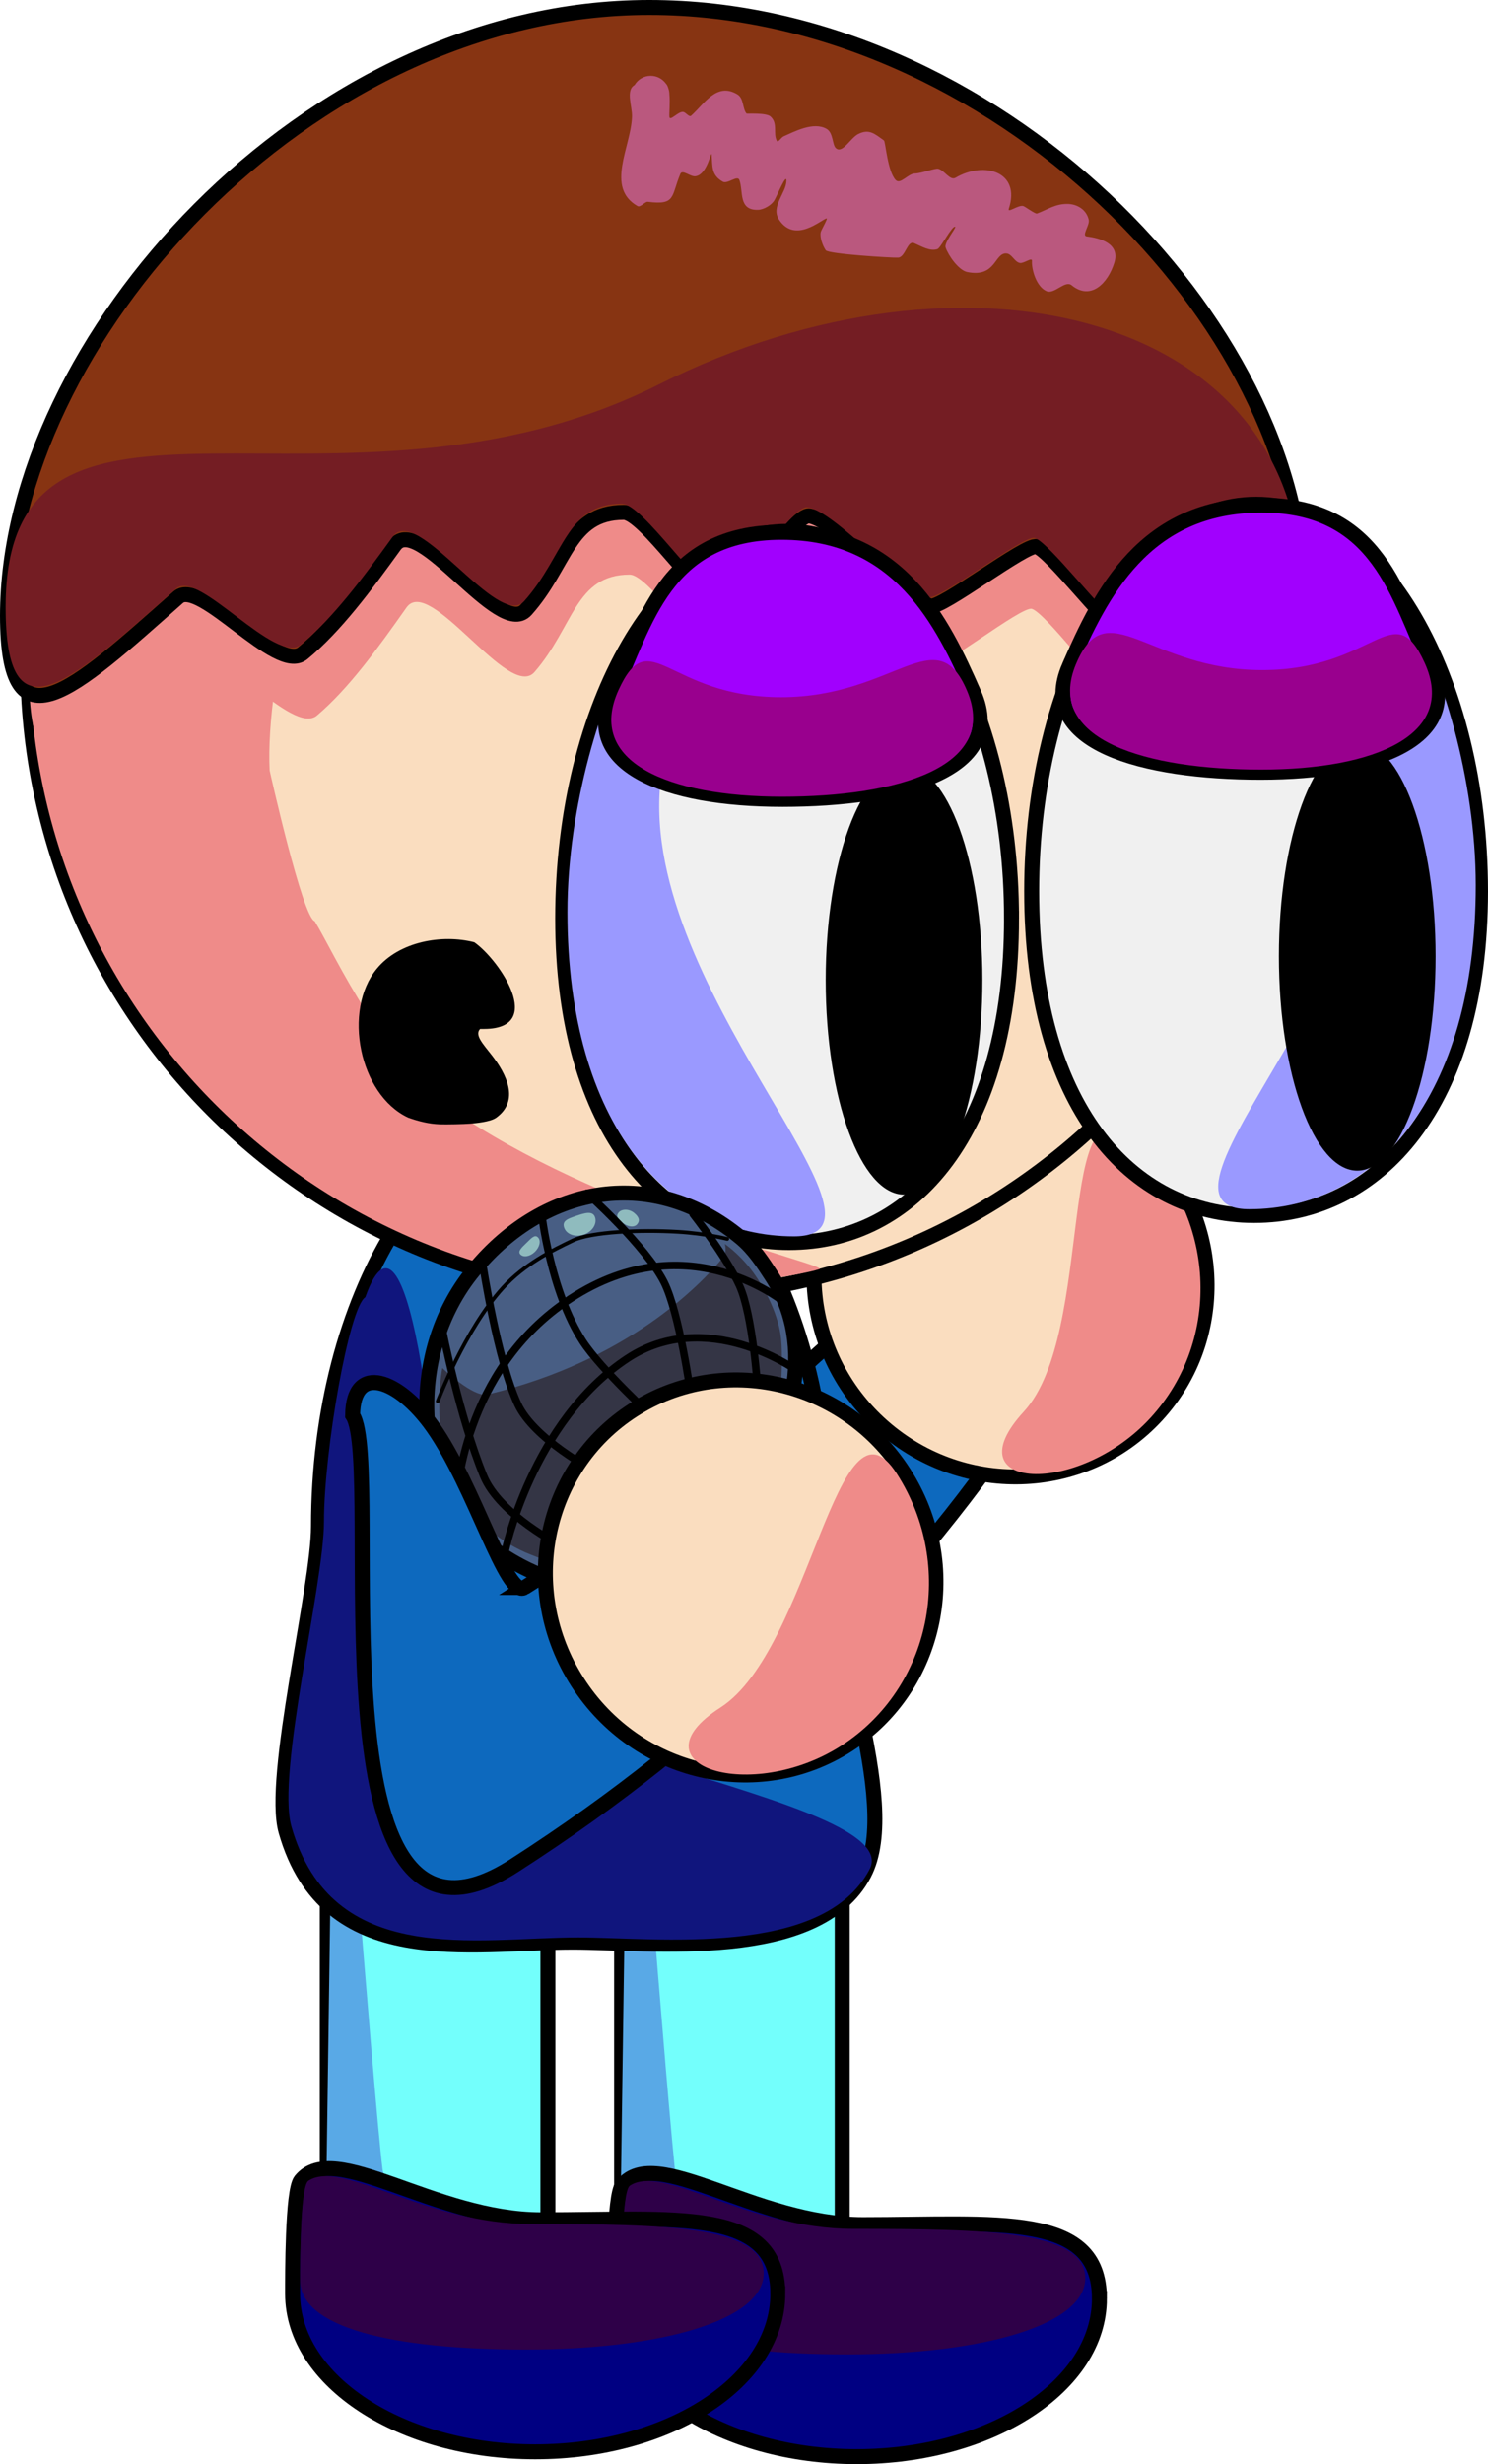 <svg version="1.1" xmlns="http://www.w3.org/2000/svg" xmlns:xlink="http://www.w3.org/1999/xlink" width="198.905" height="329.166" viewBox="0,0,198.905,329.166"><g transform="translate(-224.676,-31.821)"><g data-paper-data="{&quot;isPaintingLayer&quot;:true}" fill-rule="nonzero" stroke-linejoin="miter" stroke-miterlimit="10" stroke-dasharray="" stroke-dashoffset="0" style="mix-blend-mode: normal"><g stroke="#000000" stroke-linecap="butt"><path d="M318.59,227.983c22.583,-24.522 45.715,-39.958 51.667,-34.477c5.952,5.481 -7.53,29.804 -30.113,54.326c-22.583,24.522 -45.715,39.958 -51.667,34.477c-5.952,-5.481 7.53,-29.804 30.113,-54.326z" fill="#0d69be" stroke-width="2"/><path d="M340.207,184.888c9.693,-10.526 26.303,-10.998 37.1,-1.056c10.796,9.943 11.691,26.535 1.998,37.061c-9.693,10.526 -26.303,10.998 -37.1,1.056c-10.796,-9.943 -11.691,-26.535 -1.998,-37.061z" fill="#faddbf" stroke-width="2"/><path d="M361.532,220.391c9.693,-10.526 4.106,-46.138 14.903,-36.196c10.796,9.943 11.691,26.535 1.998,37.061c-9.693,10.526 -26.594,9.66 -16.901,-0.865z" fill="#ef8b89" stroke-width="0"/></g><g stroke="#000000" stroke-linecap="butt"><path d="M307.765,340.835v-95.295h29.492v95.295z" fill="#73fffc" stroke-width="2"/><path d="M307.439,340.217l1.326,-93.786c0,0 5.203,68.112 6.38,77.528c0.26,2.082 2.522,2.79 2.522,2.79l18.607,13.139z" fill="#59a9e6" stroke-width="0"/></g><g stroke="#000000" stroke-linecap="butt"><path d="M268.424,338.413v-95.295h29.492v95.295z" fill="#73fffc" stroke-width="2"/><path d="M268.098,337.795l1.326,-93.786c0,0 5.203,68.112 6.38,77.528c0.26,2.082 2.522,2.79 2.522,2.79l18.607,13.139z" fill="#59a9e6" stroke-width="0"/></g><g stroke="#000000" stroke-linecap="butt"><path d="M335.229,235.696c0,13.803 10.047,36.744 4.95,46.46c-6.234,11.882 -28.612,9.096 -38.94,9.096c-13.663,0 -32.944,4.17 -38.344,-14.832c-2.019,-7.106 4.355,-32.373 4.355,-40.723c0,-30.682 15.218,-55.556 33.99,-55.556c18.772,0 33.99,24.873 33.99,55.556z" fill="#0d69be" stroke-width="2"/><path d="M283.966,251.272c0,13.803 62.042,20.549 56.945,30.265c-6.234,11.882 -28.612,9.096 -38.94,9.096c-13.663,0 -32.944,4.17 -38.344,-14.832c-2.019,-7.106 4.355,-32.373 4.355,-40.723c0,-9.452 3.349,-28.598 5.52,-29.968c5.944,-16.764 10.465,25.14 10.465,46.163z" fill="#10157d" stroke-width="0"/></g><g stroke-linecap="butt"><g stroke="#000000"><g><path d="M228.379,120.278c0,-46.791 37.931,-84.722 84.722,-84.722c46.791,0 84.722,37.931 84.722,84.722c0,46.791 -37.931,84.722 -84.722,84.722c-46.791,0 -84.722,-37.931 -84.722,-84.722z" fill="#faddbf" stroke-width="2"/><path d="M228.61,119.408c0,-15.054 8.657,-41.011 13.166,-44.225c0.515,-0.367 5.786,-8.91 13.307,-15.627c9.347,-8.348 21.315,-15.156 21.925,-14.959c7.969,2.571 -17.527,64.855 -16.288,90.145c0.003,0.06 4.407,19.702 6.026,20.14c2.885,4.742 9.111,19.153 19.992,26.294c20.279,13.306 48.942,19.68 47.459,20.186c-2.373,0.809 -14.803,2.769 -20.866,2.769c-46.791,0 -84.722,-37.931 -84.722,-84.722z" fill="#ef8b89" stroke-width="0"/><path d="M397.3,119.82c0,11.624 -1.578,15.641 -2.13,13.789c-0.563,-1.889 -0.187,-9.814 -9.043,-14.649c-2.146,-1.172 -10.206,6.276 -12.934,5.048c-1.713,-0.771 -8.652,-10.176 -10.566,-10.852c-1.338,-0.473 -12.45,8.378 -13.85,7.927c-3.491,-1.124 -11.989,-11.374 -15.74,-12.032c-2.066,-0.362 -9.283,11.85 -11.392,11.596c-2.72,-0.327 -10.069,-12.068 -12.806,-12.068c-7.28,0 -7.48,7.011 -12.718,13.017c-3.404,3.903 -13.988,-13.052 -17.112,-8.617c-3.879,5.508 -7.72,10.818 -11.961,14.417c-3.327,2.824 -13.364,-10.097 -16.24,-7.479c-13.886,12.639 -22.224,20.644 -22.224,2.472c0,-36.54 43.288,-8.213 85.07,-29.735c39.994,-20.6 83.643,-9.374 83.643,27.166z" fill="#ef8b89" stroke-width="0"/></g><path d="M398.834,111.509c0,23.483 6.532,8.715 -11.467,-0.86c-2.202,-1.172 -10.475,6.276 -13.275,5.048c-1.758,-0.771 -8.88,-10.176 -10.844,-10.852c-1.373,-0.473 -12.778,8.378 -14.214,7.927c-3.582,-1.124 -12.304,-11.374 -16.154,-12.032c-2.12,-0.362 -9.527,11.85 -11.692,11.596c-2.791,-0.327 -10.334,-12.068 -13.143,-12.068c-7.472,0 -7.677,7.011 -13.053,13.017c-3.493,3.903 -14.357,-13.052 -17.563,-8.617c-3.982,5.508 -7.923,10.818 -12.276,14.417c-3.415,2.824 -13.716,-10.097 -16.668,-7.479c-14.252,12.639 -22.809,20.644 -22.809,2.472c0,-36.54 39.863,-81.257 85.789,-81.257c45.927,0 87.368,42.147 87.368,78.688z" fill="#873412" stroke-width="2"/><path d="M398.586,110.346c0,23.483 6.532,8.715 -11.467,-0.86c-2.202,-1.172 -10.475,6.276 -13.275,5.048c-1.758,-0.771 -8.88,-10.176 -10.844,-10.852c-1.373,-0.473 -12.778,8.378 -14.214,7.927c-3.582,-1.124 -12.304,-11.374 -16.154,-12.032c-2.12,-0.362 -9.527,11.85 -11.692,11.596c-2.791,-0.327 -10.334,-12.068 -13.143,-12.068c-7.472,0 -7.677,7.011 -13.053,13.017c-3.493,3.903 -14.357,-13.052 -17.563,-8.617c-3.982,5.508 -7.923,10.818 -12.276,14.417c-3.415,2.824 -13.716,-10.097 -16.668,-7.479c-14.252,12.639 -22.809,20.644 -22.809,2.472c0,-36.54 44.428,-8.213 87.311,-29.735c41.048,-20.6 85.847,-9.374 85.847,27.166z" fill="#741d23" stroke-width="0"/></g><path d="M313.843,43.202c0.065,0.116 0.119,0.249 0.163,0.396c0.094,0.259 0.147,0.538 0.15,0.829c0.109,1.136 -0.045,2.513 0,3.005c0.059,0.647 1.19,-0.747 1.833,-0.658c0.394,0.055 0.791,0.762 1.086,0.495c1.79,-1.619 3.393,-4.479 6.148,-2.856c0.912,0.538 0.676,1.891 1.241,2.575c0.047,0.058 2.609,-0.137 3.205,0.396c1.026,0.918 0.319,2.252 0.842,3.245c0.167,0.318 0.574,-0.442 0.903,-0.587c1.462,-0.645 3.997,-2.007 5.75,-1.005c0.924,0.528 0.743,2.14 1.25,2.581c0.889,0.775 1.934,-1.365 2.988,-1.893c1.458,-0.729 2.186,-0.029 3.43,0.858c0.215,0.153 0.473,4.132 1.575,5.29c0.62,0.651 1.652,-0.859 2.55,-0.874c0.896,-0.015 2.711,-0.738 3.133,-0.634c0.846,0.208 1.572,1.641 2.323,1.199c3.835,-2.254 8.746,-0.806 7.111,4.154c-0.207,0.628 1.322,-0.574 1.949,-0.365c0.243,0.081 1.597,1.082 1.824,0.996c1.486,-0.563 2.425,-1.28 4.016,-1.283c1.321,-0.003 2.59,0.741 2.897,2.121c0.161,0.726 -0.997,2.123 -0.26,2.214c1.739,0.215 4.464,0.94 3.692,3.478c-0.838,2.754 -3.14,5.144 -5.712,3.053c-0.893,-0.725 -2.304,1.243 -3.36,0.786c-1.353,-0.585 -2.021,-2.873 -1.949,-4.05c0.033,-0.544 -1.073,0.374 -1.61,0.282c-0.723,-0.124 -1.066,-1.215 -1.797,-1.27c-1.636,-0.123 -1.359,3.266 -5.245,2.48c-1.147,-0.232 -2.516,-2.181 -2.896,-3.279c-0.22,-0.637 1.447,-2.65 1.289,-2.755c-0.384,-0.256 -1.946,2.827 -2.372,2.97c-1.026,0.342 -2.148,-0.38 -3.143,-0.802c-0.88,-0.373 -1.153,1.89 -2.107,1.943c-0.843,0.047 -9.353,-0.482 -9.689,-0.985c-0.409,-0.613 -0.821,-1.721 -0.663,-2.431c0.057,-0.255 0.976,-1.841 0.794,-1.821c-0.644,0.071 -4.188,3.44 -6.358,0.186c-1.18,-1.77 0.972,-3.598 0.975,-5.223c0.002,-1.003 -1.109,1.675 -1.579,2.562c-0.361,0.681 -1.435,1.305 -2.209,1.33c-2.678,0.086 -1.938,-2.475 -2.5,-3.989c-0.259,-0.699 -1.578,0.595 -2.225,0.225c-1.583,-0.904 -1.347,-2.069 -1.485,-3.601c-0.063,-0.702 -0.549,2.715 -2.193,2.882c-0.667,0.068 -1.724,-0.947 -1.984,-0.33c-1.268,3.007 -0.563,4.22 -4.359,3.738c-0.366,-0.046 -0.978,0.796 -1.371,0.571c-4.349,-2.485 -0.86,-7.931 -0.738,-11.94c0.043,-1.414 -0.883,-3.528 0.345,-4.229c0.435,-0.737 1.237,-1.231 2.155,-1.231c0.814,0 1.536,0.389 1.993,0.99c0.075,0.077 0.14,0.163 0.195,0.26z" fill="#ba587e" stroke="none" stroke-width="0.5"/></g><g stroke="#000000" stroke-linecap="butt"><path d="M359.889,154.517c0,28.559 -13.168,43.289 -29.737,43.289c-16.569,0 -30.263,-14.731 -30.263,-43.289c0,-28.559 13.431,-51.711 30,-51.711c16.569,0 30,23.152 30,51.711z" fill="#f0f0f0" stroke-width="2"/><path d="M313.133,134.935c-4.303,28.233 34.223,62.042 17.655,62.042c-16.569,0 -30.263,-14.731 -30.263,-43.289c0,-28.559 18.829,-59.569 12.608,-18.752z" fill="#9a99ff" stroke-width="0"/></g><path d="M355.995,162.75c0,15.822 -4.689,28.649 -10.473,28.649c-5.784,0 -10.473,-12.826 -10.473,-28.649c0,-15.822 4.689,-28.649 10.473,-28.649c5.784,0 10.473,12.826 10.473,28.649z" fill="#000000" stroke="none" stroke-width="0" stroke-linecap="butt"/><g stroke="#000000" stroke-linecap="butt"><path d="M354.88,124.482c4.459,10.23 -9.898,14.122 -25.608,14.122c-15.71,0 -27.18,-4.642 -22.635,-14.257c4.324,-9.149 6.79,-21.419 22.5,-21.419c15.71,0 21.493,11.805 25.743,21.554z" fill="#a100fe" stroke-width="2"/><path d="M353.955,124.128c4.307,10.23 -9.56,14.122 -24.735,14.122c-15.175,0 -26.253,-4.642 -21.863,-14.257c4.177,-9.149 6.558,0.962 21.733,0.962c15.175,0 20.76,-10.576 24.865,-0.827z" fill="#99008e" stroke-width="0"/></g><g data-paper-data="{&quot;index&quot;:null}" stroke="#000000" stroke-linecap="butt"><path d="M392.581,99.182c16.569,0 30,23.152 30,51.711c0,28.559 -13.695,43.289 -30.263,43.289c-16.569,0 -29.737,-14.731 -29.737,-43.289c0,-28.559 13.431,-51.711 30,-51.711z" fill="#f0f0f0" stroke-width="2"/><path d="M421.945,150.063c0,28.559 -13.695,43.289 -30.263,43.289c-16.569,0 21.957,-33.809 17.655,-62.042c-6.22,-40.817 12.608,-9.807 12.608,18.752z" fill="#9a99ff" stroke-width="0"/></g><path d="M406.102,130.902c5.784,0 10.473,12.826 10.473,28.649c0,15.822 -4.689,28.649 -10.473,28.649c-5.784,0 -10.473,-12.826 -10.473,-28.649c0,-15.822 4.689,-28.649 10.473,-28.649z" data-paper-data="{&quot;index&quot;:null}" fill="#000000" stroke="none" stroke-width="0" stroke-linecap="butt"/><g data-paper-data="{&quot;index&quot;:null}" stroke="#000000" stroke-linecap="butt"><path d="M367.59,120.858c4.25,-9.749 10.033,-21.554 25.743,-21.554c15.71,0 18.176,12.27 22.5,21.419c4.545,9.615 -6.925,14.257 -22.635,14.257c-15.71,0 -30.068,-3.892 -25.608,-14.122z" fill="#a100fe" stroke-width="2"/><path d="M368.515,120.504c4.105,-9.749 9.691,0.827 24.865,0.827c15.175,0 17.556,-10.111 21.733,-0.962c4.39,9.615 -6.689,14.257 -21.863,14.257c-15.175,0 -29.042,-3.892 -24.735,-14.122z" fill="#99008e" stroke-width="0"/></g><path d="M371.636,338.87c0,11.663 -14.52,21.117 -32.431,21.117c-17.911,0 -32.431,-9.455 -32.431,-21.117c0,-2.331 -0.033,-13.76 1.09,-15.138c4.495,-5.516 17.818,5.261 32.148,5.261c17.911,0 31.624,-1.786 31.624,9.877z" fill="#000082" stroke="#000000" stroke-width="2" stroke-linecap="butt"/><path d="M369.75,336.138c0,6.308 -13.891,10.19 -31.802,10.19c-17.911,0 -30.166,-2.957 -30.166,-9.266c0,-1.261 -0.033,-12.526 1.09,-13.272c4.495,-2.984 15.553,5.773 29.883,5.773c17.911,0 30.994,0.266 30.994,6.575z" fill="#2e0048" stroke="#000000" stroke-width="0" stroke-linecap="butt"/><path d="M328.649,338.225c0,11.663 -14.52,21.117 -32.431,21.117c-17.911,0 -32.431,-9.455 -32.431,-21.117c0,-2.331 -0.033,-13.76 1.09,-15.138c4.495,-5.516 17.818,5.261 32.148,5.261c17.911,0 31.624,-1.786 31.624,9.877z" fill="#000082" stroke="#000000" stroke-width="2" stroke-linecap="butt"/><path d="M326.763,335.493c0,6.308 -13.891,10.19 -31.802,10.19c-17.911,0 -30.166,-2.957 -30.166,-9.266c0,-1.261 -0.033,-12.526 1.09,-13.272c4.495,-2.984 15.553,5.773 29.883,5.773c17.911,0 30.994,0.266 30.994,6.575z" fill="#2e0048" stroke="#000000" stroke-width="0" stroke-linecap="butt"/><g><g><path d="M322.773,233.527c-9.624,11.619 -21.088,13.565 -33.023,4.584c-9.334,-7.025 -11.325,-25.026 -1.701,-36.645c9.624,-11.619 24.123,-13.841 35.627,-4.313c1.799,1.49 3.017,3.399 4.146,5.132c6.089,9.35 3.071,21.44 -5.048,31.242z" fill="#485e84" stroke="#000000" stroke-width="2" stroke-linecap="butt"/><path d="M283.8,214.563c0,0 4.138,4.001 6.086,3.531c18.681,-4.507 28.415,-14.629 31.379,-18.223c0.673,-0.816 0.298,-1.875 0.298,-1.875c0,0 1.76,1.17 3.443,3.334c1.79,2.303 3.523,5.694 4.004,8.73c0.55,3.467 -0.311,11.76 -0.311,11.76l-10.683,18.02c0,0 -13.235,2.409 -15.37,2.038c-2.092,-0.363 -4.463,-1.393 -7.028,-2.387c-3.983,-1.543 -7.383,-4.55 -8.916,-6.988c-1.957,-3.111 -3.036,-7.649 -3.264,-11.458c-0.212,-3.545 0.363,-6.482 0.363,-6.482z" fill="#343545" stroke="none" stroke-width="0" stroke-linecap="butt"/><path d="M304.037,228.261c0,0 -7.99,-4.191 -10.154,-8.87c-2.74,-5.923 -4.686,-18.742 -4.686,-18.742" fill="none" stroke="#000000" stroke-width="1" stroke-linecap="round"/><path d="M317.321,194.011c0,0 4.421,5.62 6.196,9.534c1.792,3.952 2.426,13.634 2.426,13.634" fill="none" stroke="#000000" stroke-width="1" stroke-linecap="round"/><path d="M299.698,238.337c0,0 -8.266,-4.179 -10.379,-9.354c-3.243,-7.941 -5.463,-19.324 -5.463,-19.324" fill="none" stroke="#000000" stroke-width="1" stroke-linecap="round"/><path d="M285.712,232.173c0,0 0.623,-17.294 15.19,-26.851c15.956,-10.469 29.029,0.783 29.029,0.783" fill="none" stroke="#000000" stroke-width="1" stroke-linecap="round"/><path d="M292.17,239.173c0,0 3.558,-17.441 16.395,-25.903c10.54,-6.947 22.437,1.5 22.437,1.5" fill="none" stroke="#000000" stroke-width="1" stroke-linecap="round"/><path d="M302.705,196.746c-1.139,0.388 -2.311,-0.028 -2.618,-0.929c-0.307,-0.901 0.438,-1.18 1.577,-1.568c1.139,-0.388 2.239,-0.739 2.546,0.162c0.307,0.901 -0.366,1.947 -1.505,2.335z" fill="#8fbbbe" stroke="none" stroke-width="0" stroke-linecap="butt"/><path d="M309.842,195.358c-0.384,0.463 -1.258,0.372 -1.953,-0.203c-0.695,-0.576 -0.899,-0.906 -0.515,-1.37c0.384,-0.463 1.374,-0.512 2.069,0.064c0.695,0.576 0.783,1.046 0.4,1.509z" fill="#8fbbbe" stroke="none" stroke-width="0" stroke-linecap="butt"/><path d="M296.178,199.04c-0.646,0.63 -1.51,0.791 -1.93,0.36c-0.42,-0.431 0.183,-0.943 0.83,-1.573c0.646,-0.63 1.091,-1.138 1.511,-0.707c0.42,0.431 0.236,1.29 -0.41,1.92z" fill="#8fbbbe" stroke="none" stroke-width="0" stroke-linecap="butt"/><path d="M283.186,219.004c0,0 3.616,-9.571 8.725,-15.167c2.897,-3.173 6.545,-4.969 9.326,-6.3c2.459,-1.177 9.028,-1.465 14.078,-1.162c3.718,0.223 6.572,0.947 6.572,0.947" fill="none" stroke="#000000" stroke-width="0.5" stroke-linecap="round"/><path d="M303.136,191.218c0,0 7.877,7.052 10.307,11.88c2.047,4.068 3.555,14.921 3.555,14.921" fill="none" stroke="#000000" stroke-width="1" stroke-linecap="round"/><path d="M312.151,221.311c0,0 -7.129,-6.527 -9.587,-10.323c-4.316,-6.665 -5.484,-17.009 -5.484,-17.009" fill="none" stroke="#000000" stroke-width="1" stroke-linecap="round"/></g><g stroke="#000000" stroke-linecap="butt"><path d="M294.782,243.888c28.047,-18.019 37.06,-14.582 41.434,-7.775c4.374,6.807 -14.817,26.934 -42.864,44.953c-28.047,18.019 -17.166,-53.375 -21.539,-60.182c0.061,-7.094 6.19,-4.851 10.723,1.568c5.591,7.916 9.849,22.976 12.246,21.436z" fill="#0d69be" stroke-width="2"/><path d="M309.319,220.181c12.038,-7.734 28.229,-3.994 36.162,8.354c7.933,12.348 4.606,28.628 -7.433,36.363c-12.038,7.734 -28.229,3.994 -36.162,-8.354c-7.933,-12.348 -4.606,-28.628 7.433,-36.363z" fill="#faddbf" stroke-width="2"/><path d="M320.98,259.921c12.038,-7.734 15.633,-43.603 23.566,-31.255c7.933,12.348 4.606,28.628 -7.433,36.363c-12.038,7.734 -28.172,2.626 -16.133,-5.108z" fill="#ef8b89" stroke-width="0"/></g></g><path d="M288.854,169.27c-0.774,0.807 0.369,1.977 1.583,3.538c1.895,2.438 3.758,6.027 0.56,8.324c-0.774,0.556 -2.689,0.717 -3.424,0.784c-0.853,0.078 -3.262,0.124 -4.12,0.093c-1.438,-0.052 -2.868,-0.41 -4.223,-0.896c-6.531,-3.056 -8.793,-14.316 -4.178,-19.9c3.005,-3.637 8.728,-4.622 13.025,-3.52c3.391,2.383 9.535,11.504 1.388,11.577z" fill="#000000" stroke="none" stroke-width="0.5" stroke-linecap="butt"/></g></g></svg>